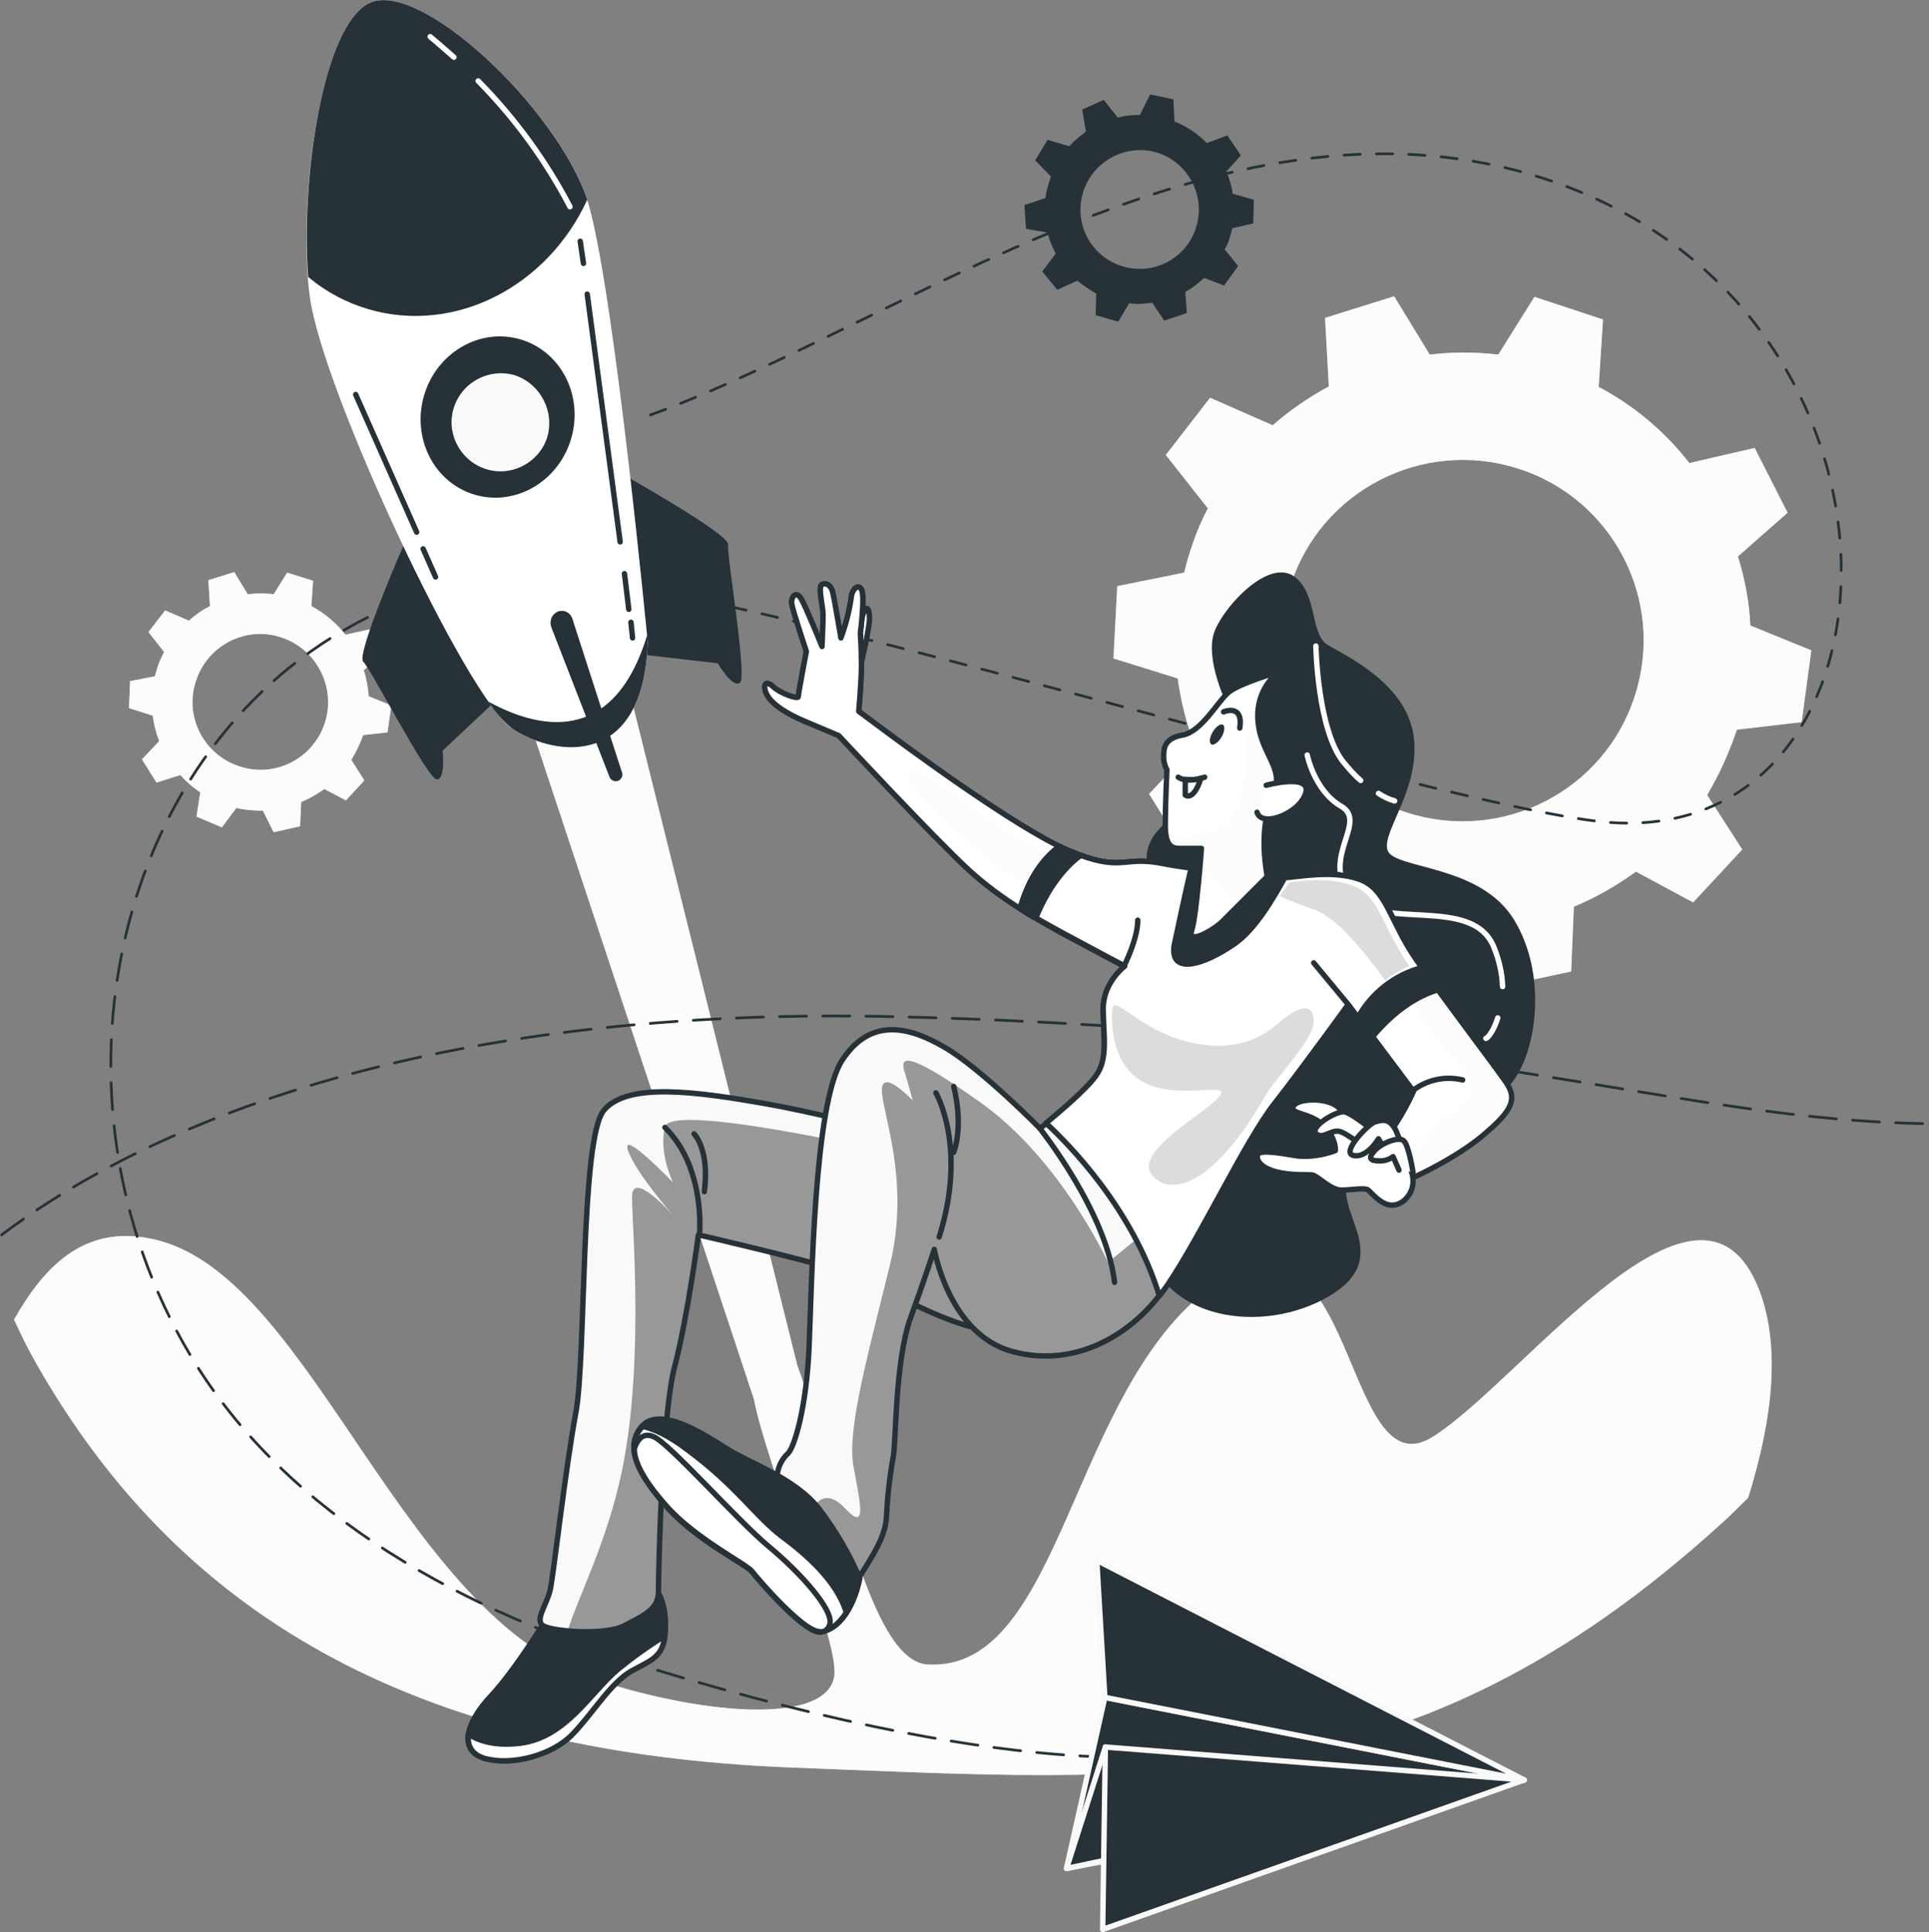 <?xml version="1.0" encoding="utf-8"?>
<!-- Generator: Adobe Illustrator 22.1.0, SVG Export Plug-In . SVG Version: 6.00 Build 0)  -->
<svg version="1.1" id="Layer_1" xmlns="http://www.w3.org/2000/svg" xmlns:xlink="http://www.w3.org/1999/xlink" x="0px" y="0px"
	 viewBox="0 0 357.4 358" style="enable-background:new 0 0 357.4 358;" xml:space="preserve">
<rect x="0" y="0" width="357.4" height="358" fill="#808080" stroke="none"/>
<style type="text/css">
	.st0{fill:#F9F9F9;}
	.st1{opacity:0.5;fill:#FFFFFF;enable-background:new    ;}
	.st2{fill:#263238;}
	.st3{fill:#FFFFFF;}
	.st4{fill:none;stroke:#FFFFFF;stroke-linecap:round;stroke-linejoin:round;}
	.st5{fill:none;stroke:#263238;stroke-linecap:round;stroke-linejoin:round;}
	.st6{fill:none;stroke:#263238;stroke-width:0.5;stroke-linecap:round;stroke-linejoin:round;stroke-dasharray:3,3;}
	.st7{fill:none;stroke:#263238;stroke-width:0.5;stroke-linecap:round;stroke-linejoin:round;stroke-dasharray:5,3;}
	.st8{fill:#263238;stroke:#F9F9F9;stroke-linecap:round;stroke-linejoin:round;}
	.st9{fill:#263238;stroke:#263238;stroke-linecap:round;stroke-linejoin:round;}
	.st10{fill:#FFFFFF;stroke:#263238;stroke-linecap:round;stroke-linejoin:round;}
	.st11{clip-path:url(#SVGID_2_);}
	.st12{opacity:0.39;enable-background:new    ;}
	.st13{clip-path:url(#SVGID_4_);}
	.st14{clip-path:url(#SVGID_6_);}
	.st15{opacity:0.14;enable-background:new    ;}
	.st16{clip-path:url(#SVGID_8_);}
</style>
<g>
	<g id="freepik--Gears--inject-562">
		<path class="st0" d="M321.8,135.2l12-1.4l1.8-13.3l-11.3-4.6c-0.2-4.3-1-8.6-2.3-12.8l9.2-8.1L325.1,83L313,85.8
			c-4.5-5.8-10.3-10.7-16.8-14.1l0.8-12.5L284.3,55l-6.7,10.7c-4.2-0.5-8.5-0.5-12.7,0l-6.6-10.8l-12.8,4l0.7,12.7
			c-3.7,2-7.2,4.4-10.4,7.2l-11.6-5.1l-8.2,10.6l7.8,9.9c-1.4,2.6-2.5,5.4-3.4,8.3c-0.4,1.2-0.7,2.4-1,3.6l-12.4,2.5l-0.7,13.4
			l11.9,3.7c0.6,4.3,1.6,8.4,3.2,12.4l-8.5,9l7.1,11.4l11.7-3.8c2.9,3.2,6.2,6.1,9.9,8.5l-1.8,12l12.4,5.2l7.3-9.6
			c4.3,1,8.7,1.4,13.1,1.3l5.4,10.7l13.1-2.8l0.5-12c4.1-1.7,7.9-3.9,11.5-6.5l10.6,5.7l9.1-9.8l-6.5-10.1
			C318.6,143.4,320.4,139.4,321.8,135.2z M302.9,128.9c-5.6,17.6-24.5,27.3-42.1,21.7c-17.6-5.6-27.3-24.5-21.7-42.1
			c5.6-17.6,24.5-27.3,42.1-21.7C298.9,92.4,308.6,111.3,302.9,128.9C302.9,128.9,302.9,128.9,302.9,128.9L302.9,128.9z"/>
		<path class="st0" d="M67.3,136.2l4.5-0.5l0.7-5l-4.2-1.7c-0.1-1.6-0.4-3.3-0.9-4.8l3.4-3.1l-2.3-4.5l-4.5,1
			c-1.7-2.2-3.9-4-6.3-5.3l0.3-4.7l-4.8-1.5l-2.5,4c-1.6-0.2-3.2-0.2-4.8,0l-2.5-4.1l-4.8,1.5l0.3,4.8c-1.4,0.7-2.7,1.6-3.9,2.7
			l-4.4-1.9l-3.1,4l2.9,3.7c-0.5,1-1,2-1.3,3.1c-0.1,0.4-0.3,0.9-0.4,1.4l-4.6,0.9l-0.2,5l4.4,1.4c0.2,1.6,0.6,3.2,1.2,4.7l-3.2,3.4
			l2.7,4.3l4.4-1.4c1.1,1.2,2.3,2.3,3.7,3.2l-0.7,4.5l4.7,2l2.7-3.6c1.6,0.4,3.3,0.5,4.9,0.5l2,4l4.9-1.1l0.2-4.5
			c1.5-0.6,3-1.5,4.3-2.4l4,2.1l3.4-3.7l-2.4-3.8C66,139.3,66.7,137.8,67.3,136.2z M60.2,133.9c-2.1,6.6-9.2,10.3-15.8,8.1
			c-6.6-2.1-10.3-9.2-8.1-15.8c2.1-6.6,9.2-10.3,15.8-8.1c0,0,0,0,0,0C58.6,120.2,62.3,127.3,60.2,133.9L60.2,133.9z"/>
		<path class="st1" d="M321.8,135.2l12-1.4l1.8-13.3l-11.3-4.6c-0.2-4.3-1-8.6-2.3-12.8l9.2-8.1L325.1,83L313,85.8
			c-4.5-5.8-10.3-10.7-16.8-14.1l0.8-12.5L284.3,55l-6.7,10.7c-4.2-0.5-8.5-0.5-12.7,0l-6.6-10.8l-12.8,4l0.7,12.7
			c-3.7,2-7.2,4.4-10.4,7.2l-11.6-5.1l-8.2,10.6l7.8,9.9c-1.4,2.6-2.5,5.4-3.4,8.3c-0.4,1.2-0.7,2.4-1,3.6l-12.4,2.5l-0.7,13.4
			l11.9,3.7c0.6,4.3,1.6,8.4,3.2,12.4l-8.5,9l7.1,11.4l11.7-3.8c2.9,3.2,6.2,6.1,9.9,8.5l-1.8,12l12.4,5.2l7.3-9.6
			c4.3,1,8.7,1.4,13.1,1.3l5.4,10.7l13.1-2.8l0.5-12c4.1-1.7,7.9-3.9,11.5-6.5l10.6,5.7l9.1-9.8l-6.5-10.1
			C318.6,143.4,320.4,139.4,321.8,135.2z M302.9,128.9c-5.6,17.6-24.5,27.3-42.1,21.7c-17.6-5.6-27.3-24.5-21.7-42.1
			c5.6-17.6,24.5-27.3,42.1-21.7C298.9,92.4,308.6,111.3,302.9,128.9C302.9,128.9,302.9,128.9,302.9,128.9L302.9,128.9z"/>
		<path class="st1" d="M67.3,136.2l4.5-0.5l0.7-5l-4.2-1.7c-0.1-1.6-0.4-3.3-0.9-4.8l3.4-3.1l-2.3-4.5l-4.5,1
			c-1.7-2.2-3.9-4-6.3-5.3l0.3-4.7l-4.8-1.5l-2.5,4c-1.6-0.2-3.2-0.2-4.8,0l-2.5-4.1l-4.8,1.5l0.3,4.8c-1.4,0.7-2.7,1.6-3.9,2.7
			l-4.4-1.9l-3.1,4l2.9,3.7c-0.5,1-1,2-1.3,3.1c-0.1,0.4-0.3,0.9-0.4,1.4l-4.6,0.9l-0.2,5l4.4,1.4c0.2,1.6,0.6,3.2,1.2,4.7l-3.2,3.4
			l2.7,4.3l4.4-1.4c1.1,1.2,2.3,2.3,3.7,3.2l-0.7,4.5l4.7,2l2.7-3.6c1.6,0.4,3.3,0.5,4.9,0.5l2,4l4.9-1.1l0.2-4.5
			c1.5-0.6,3-1.5,4.3-2.4l4,2.1l3.4-3.7l-2.4-3.8C66,139.3,66.7,137.8,67.3,136.2z M60.2,133.9c-2.1,6.6-9.2,10.3-15.8,8.1
			c-6.6-2.1-10.3-9.2-8.1-15.8c2.1-6.6,9.2-10.3,15.8-8.1c0,0,0,0,0,0C58.6,120.2,62.3,127.3,60.2,133.9L60.2,133.9z"/>
		<path class="st2" d="M228.3,42.3l3.9-0.9l0.1-4.4l-3.9-1.1c-0.2-1.4-0.6-2.8-1.2-4.1l2.7-3l-2.5-3.7l-3.8,1.4
			c-1.7-1.7-3.7-3.1-6-4l-0.2-4.1l-4.3-0.9l-1.9,3.8c-1.4,0-2.8,0.1-4.1,0.5l-2.6-3.3l-4,1.8l0.7,4.1c-1.1,0.8-2.2,1.7-3.1,2.7
			l-4-1.2l-2.3,3.8l2.9,3c-0.3,0.9-0.6,1.9-0.8,2.8c-0.1,0.4-0.1,0.8-0.2,1.2l-3.9,1.3l0.3,4.4l4,0.7c0.3,1.4,0.9,2.7,1.5,3.9
			l-2.5,3.3l2.8,3.4l3.7-1.7c1.1,0.9,2.3,1.7,3.5,2.4l-0.1,4l4.2,1.2l2-3.4c1.4,0.2,2.9,0.1,4.3-0.1l2.2,3.3l4.2-1.4l-0.3-3.9
			c1.3-0.7,2.4-1.6,3.5-2.6l3.7,1.4l2.6-3.6l-2.5-3.1C227.6,45.1,228,43.7,228.3,42.3z M221.9,41c-1.2,6-7,9.8-12.9,8.6
			c-6-1.2-9.8-7-8.6-12.9c1.2-5.9,6.9-9.8,12.9-8.7C219.2,29.2,223.1,35,221.9,41C222,40.9,222,41,221.9,41L221.9,41z"/>
	</g>
	<g id="freepik--Rocket--inject-562">
		<path class="st2" d="M75,100.5c0,0-9.1,20.8-7.7,22.1s11.9,21.7,13.6,21.8s1.1-5.3,1.1-5.3l10.2-9.6L75,100.5z"/>
		<path class="st2" d="M115.4,87.9c0,0,19.8,11.1,19.5,13s3.6,24.5,2.2,25.6s-4.1-3.6-4.1-3.6l-13.9-1.6L115.4,87.9z"/>
		<path class="st0" d="M326.3,240c-10.6-30.3-43.9,15.5-60.8,26.2c-16.9,10.7-14-47-40.6-28.1s-28,71.9-53.1,70.3
			c-10.8-0.7-16.7-35.1-24.1-55.5l-35.6-143l-19.1,8.4l46.7,141c2.3,12.1,15.6,44.3,14.9,51c-0.9,9-22.6,7.9-44,1
			c-36-11.6-52.4-73.6-81-81.4c-13.6-3.7-21.4,4.7-27,14.6c1.3,2.8,2.6,5.5,4.1,8.1c27.6,48.6,72.8,72.3,140.1,74.9
			s114.5,7.1,171.9-45c1.8-1.6,3.5-3.3,5.2-5C327.5,265.9,330.3,251.7,326.3,240z"/>
		<path class="st1" d="M326.3,240c-10.6-30.3-43.9,15.5-60.8,26.2c-16.9,10.7-14-47-40.6-28.1s-28,71.9-53.1,70.3
			c-10.8-0.7-16.7-35.1-24.1-55.5l-35.6-143l-19.1,8.4l46.7,141c2.3,12.1,15.6,44.3,14.9,51c-0.9,9-22.6,7.9-44,1
			c-36-11.6-52.4-73.6-81-81.4c-13.6-3.7-21.4,4.7-27,14.6c1.3,2.8,2.6,5.5,4.1,8.1c27.6,48.6,72.8,72.3,140.1,74.9
			s114.5,7.1,171.9-45c1.8-1.6,3.5-3.3,5.2-5C327.5,265.9,330.3,251.7,326.3,240z"/>
		<path class="st3" d="M120,118.9c0,0-6-63-10.8-80.5S78-3.7,68.6,0.5S55.1,37.8,57.4,55s29.1,74.5,37.5,80S119.3,142.1,120,118.9z"
			/>
		<path class="st2" d="M120,118.9c0,0,0-0.4-0.1-1.2c-6.3,20.7-20.3,17.3-29.4,12.3c1.2,1.9,2.7,3.6,4.4,5
			C103.3,140.5,119.3,142.1,120,118.9z"/>
		<path class="st2" d="M68.6,0.5c-8.8,3.9-12.9,33-11.5,50.8c3.3,2.8,7.1,4.8,11.2,6c16.1,4.7,33.2-4.3,40.5-20.3
			C102.9,19.6,77.8-3.6,68.6,0.5z"/>
		<path class="st4" d="M88.6,15c6.8,6.9,12.5,14.7,17,23.3"/>
		<path class="st4" d="M79.7,6.8c0,0,1.7,1.4,4.4,3.8"/>
		<line class="st5" x1="116.9" y1="115.3" x2="117.2" y2="118.2"/>
		<line class="st5" x1="115.7" y1="106.3" x2="116.5" y2="112.9"/>
		<line class="st5" x1="108.8" y1="54.5" x2="114.9" y2="100.4"/>
		<line class="st5" x1="107.5" y1="44.7" x2="108.1" y2="48.8"/>
		<line class="st5" x1="65.9" y1="73.1" x2="77.2" y2="98.6"/>
		<line class="st5" x1="78.4" y1="101.7" x2="80.7" y2="106.9"/>
		<ellipse transform="matrix(0.28 -0.96 0.96 0.28 -7.829 144.141)" class="st2" cx="92.2" cy="77.3" rx="15" ry="14.2"/>
		<path class="st0" d="M101.3,81.3c-1.7,4.7-6.9,7.2-11.6,5.5s-7.2-6.9-5.5-11.6c1.6-4.5,6.5-7,11.1-5.7
			C100.2,71.1,102.9,76.4,101.3,81.3z"/>
		<path class="st2" d="M102.1,116.1l10.8,27.8c0.2,0.6,0.9,1,1.5,0.8c0,0,0.1,0,0.1,0l0,0c0.7-0.3,1-1.1,0.7-1.7l-9.2-28.5
			c-0.4-1-1.5-1.6-2.6-1.2c-0.1,0-0.2,0.1-0.2,0.1l0,0C102.2,113.9,101.8,115,102.1,116.1z"/>
	</g>
	<g id="freepik--paper-plane--inject-562">
		<path class="st6" d="M135.3,112.4c47.4,10.4,139.6,38.4,163.1,40c57.5,4,61-97.2-14.2-119.9C225.6,14.9,167.1,60,120.2,77"/>
		<path class="st7" d="M0.3,228.8c21.9-16.5,71.8-42.8,166.4-40.4c105.4,2.6,143.8,19.2,190.5,19.8"/>
		<path class="st7" d="M221,324.6c0,0-27.4,6.9-101.1-15.7c-32.8-10-66.6-27.5-84.7-57.9c-28.5-47.8-14.4-113,32.9-136.6"/>
		<polygon class="st8" points="204.7,314.5 197.6,346.2 282.4,329.8 		"/>
		<polygon class="st8" points="204.8,323.7 197.6,346.2 228.2,339.7 		"/>
		<polygon class="st8" points="203.2,289.1 204.7,314.5 282.4,329.8 		"/>
		<polygon class="st8" points="282.4,329.8 204.3,357.5 204.8,323.7 		"/>
	</g>
	<g id="freepik--Character--inject-562">
		<path class="st9" d="M227.9,130.6c0,0-4.4-8.8-2.3-13.7s9.9-12.8,14-9.6s2.6,10.5,6.1,12.6s14.9,7.3,15.8,17.2s-6.7,17.5-4.7,21
			s17.2,2.6,23.3,12.6s4.1,23.9-0.3,29.5s-30.9,14-30.9,20.4s8.2,13.4-4.1,19.8s-30.6,3.2-32.4-12s16.6-29.5,15.5-39.7
			s-11.7-17.8-14.6-27.4s12.8-12.5,15.2-16S227.9,130.6,227.9,130.6z"/>
		<path class="st4" d="M277.5,188.6c-0.7,2.3-1.8,3.7-2.2,3.8"/>
		<path class="st4" d="M242.2,139.9c0,0,1.3,6.6,6.3,9.5s-3.8,9.5,1.6,16.4s22.5,0,26.6,9.5c1,2.4,1.6,4.9,1.7,7.5"/>
		<path class="st4" d="M255.4,147c0.9,0.6,1.9,1.1,3,1.4"/>
		<path class="st4" d="M243.8,119.7c0,0,0.3,15.5,5.1,21.5c1,1.2,2,2.4,3.2,3.4"/>
		<path class="st10" d="M159.5,123.2c0,0,1.6-6.7,1.6-8.6s-0.5-2.4-1-1.3c-0.5,1.3-0.9,2.6-1.2,4L159.5,123.2z"/>
		<path class="st9" d="M101,300.3c0,0-5.5,9.1-10.1,14s-6,10.1-1.1,11.5s12.4-0.5,16.2-4.4s7.1-9.6,11-11.8s6.3-2.5,6.3-8.5
			s-2.7-7.4-2.7-7.4S109.5,300,101,300.3z"/>
		<path class="st10" d="M114.5,309.3c-5.2,4.4-9.6,12.6-18.1,13.7c-5,0.6-8-0.6-9.6-1.7c-0.3,2.1,0.6,3.8,3,4.5
			c4.9,1.4,12.4-0.5,16.2-4.4s7.1-9.6,11-11.8c3.4-1.9,5.7-2.4,6.2-6.5C120.1,305,117.2,307.1,114.5,309.3z"/>
		<path class="st0" d="M184.4,214.7c0,0-28.5-7.7-42-10.1s-26.1-4.1-30.5,1.1s-3.3,45.8-5.2,56c-1.9,10.2-4.1,29.6-4.7,32.6
			s-3,5.8-1.4,6.9s11.5,1.9,15.1,0s6.3-3,6.3-6.3s0.6-32.6,3-41.7c2.4-9.1,4.4-24.4,4.4-24.4s17.8,4.1,26.1,6.6s20,11.3,31.3,11.5
			s9.9-16.7,7.7-21.7S188.6,215.5,184.4,214.7z"/>
		<g>
			<defs>
				<path id="SVGID_1_" d="M184.4,214.7c0,0-28.5-7.7-42-10.1s-26.1-4.1-30.5,1.1s-3.3,45.8-5.2,56c-1.9,10.2-4.1,29.6-4.7,32.6
					s-3,5.8-1.4,6.9s11.5,1.9,15.1,0s6.3-3,6.3-6.3s0.6-32.6,3-41.7c2.4-9.1,4.4-24.4,4.4-24.4s17.8,4.1,26.1,6.6s20,11.3,31.3,11.5
					s9.9-16.7,7.7-21.7S188.6,215.5,184.4,214.7z"/>
			</defs>
			<clipPath id="SVGID_2_">
				<use xlink:href="#SVGID_1_"  style="overflow:visible;"/>
			</clipPath>
			<g class="st11">
				<path class="st12" d="M195.5,228.2c-1.3-2.6-2.9-5-4.7-7.2c-2.1-2.1-5.1-4.9-6.7-6.4l-3.6-1l-11.3,0.9c0,0-44.8-10.6-46-5.7
					s1.5,10.3,1.5,10.3s-9.5-9.9-8.4-6.1s8.4,12.2,8.4,12.2s-7.6-8.7-7.6-3.4s2.3,30.8-1.9,50.9c-2.8,13.2-8.1,23.2-10,29.4
					c3.6,0.3,8.3,0.2,10.6-1c3.6-1.9,6.3-3,6.3-6.3s0.6-32.6,3-41.7c2.4-9.1,4.4-24.4,4.4-24.4s17.8,4.1,26.1,6.6s20,11.3,31.3,11.5
					C196.4,247,196.9,235,195.5,228.2z"/>
				<path class="st5" d="M129.6,228.7c0,0,1.2-12.3-6.4-19.8"/>
				<path class="st5" d="M128.6,210.1c0,0,2.9,2.8,1.9,10.7"/>
			</g>
		</g>
		<path class="st5" d="M184.4,214.7c0,0-28.5-7.7-42-10.1s-26.1-4.1-30.5,1.1s-3.3,45.8-5.2,56c-1.9,10.2-4.1,29.6-4.7,32.6
			s-3,5.8-1.4,6.9s11.5,1.9,15.1,0s6.3-3,6.3-6.3s0.6-32.6,3-41.7c2.4-9.1,4.4-24.4,4.4-24.4s17.8,4.1,26.1,6.6s20,11.3,31.3,11.5
			s9.9-16.7,7.7-21.7S188.6,215.5,184.4,214.7z"/>
		<path class="st0" d="M225.6,160.9c0,0-2.6,0.6-10.2-0.9s-7.3,1.8-17.2-2.3s-32.1-20.7-35.6-23.3l-3.5-2.6c0,0,0.5-5.5,0.5-8.6
			s-0.2-5.9-0.2-5.9s0.9-6.9,0.2-8.1s-1.9,0.3-1.9,1.7c-0.4,2.5-1,4.9-1.9,7.3c0,0-1.2-7.1-1.5-8.4s-1.2-1.9-2-1.5s0.2,4.1,0.2,5.6
			s-0.2,5.9-0.2,5.9s-3-7.4-3.9-8.9s-1.9-0.3-1.7,1s2.7,8.8,2.7,8.8s-1.5,7.9-1.5,8.4s-3.2-0.5-4.7-1.9s-2,0-1,1.7s3.7,3.4,6.8,4.7
			s6.4,2.7,6.4,2.7s17.6,18.9,24,24.8s13.5,9.6,17.2,11.7c3.7,2,11.8,6.3,11.8,6.3s-4,3-4,7.9s1,9.3-1.4,12.5s-10.3,9.6-10.3,9.6
			s-10.8-11-17.6-15s-13.9-5.6-19.1,2.4s-5.6,42.1-6.1,53.2c-0.5,11.2-2.7,18.4-3.9,19.6c-1.1,1-1.8,2.4-2,3.9c0,1-0.2,3.4-0.2,3.4
			s1.5,8.6,6.1,12s7.1,7.8,8.6,4.9s5.4-7.8,5.7-12c0.2-3.9,0.6-7.7,1.3-11.6c0.5-2,0.3-17.7,3.2-25.7s4.4-12.7,4.4-12.7
			s2.7,15.7,14.4,18.9c11.6,3.2,22.5-3,28.7-12.3s14.4-26.7,19.8-33.6s13.7-18.4,13.7-18.4l12,16c-0.9,2-2,4-3.2,5.9
			c-2,3.2-8.8,9.5-8.8,9.5s3,2.4,5.4,2.7s13.7-5.1,19.3-9.8s6.6-6.8,4.4-10s-11-14.9-16.2-22.3s-5.6-13.4-10.8-15.2
			s-11.6-0.3-13.7-0.3c-2-0.1-4.1-0.4-6.1-0.9L225.6,160.9z"/>
		<g>
			<defs>
				<path id="SVGID_3_" d="M225.6,160.9c0,0-2.6,0.6-10.2-0.9s-7.3,1.8-17.2-2.3s-32.1-20.7-35.6-23.3l-3.5-2.6c0,0,0.5-5.5,0.5-8.6
					s-0.2-5.9-0.2-5.9s0.9-6.9,0.2-8.1s-1.9,0.3-1.9,1.7c-0.4,2.5-1,4.9-1.9,7.3c0,0-1.2-7.1-1.5-8.4s-1.2-1.9-2-1.5
					s0.2,4.1,0.2,5.6s-0.2,5.9-0.2,5.9s-3-7.4-3.9-8.9s-1.9-0.3-1.7,1s2.7,8.8,2.7,8.8s-1.5,7.9-1.5,8.4s-3.2-0.5-4.7-1.9
					s-2,0-1,1.7s3.7,3.4,6.8,4.7s6.4,2.7,6.4,2.7s17.6,18.9,24,24.8s13.5,9.6,17.2,11.7c3.7,2,11.8,6.3,11.8,6.3s-4,3-4,7.9
					s1,9.3-1.4,12.5s-10.3,9.6-10.3,9.6s-10.8-11-17.6-15s-13.9-5.6-19.1,2.4s-5.6,42.1-6.1,53.2c-0.5,11.2-2.7,18.4-3.9,19.6
					c-1.1,1-1.8,2.4-2,3.9c0,1-0.2,3.4-0.2,3.4s1.5,8.6,6.1,12s7.1,7.8,8.6,4.9s5.4-7.8,5.7-12c0.2-3.9,0.6-7.7,1.3-11.6
					c0.5-2,0.3-17.7,3.2-25.7s4.4-12.7,4.4-12.7s2.7,15.7,14.4,18.9c11.6,3.2,22.5-3,28.7-12.3s14.4-26.7,19.8-33.6
					s13.7-18.4,13.7-18.4l12,16c-0.9,2-2,4-3.2,5.9c-2,3.2-8.8,9.5-8.8,9.5s3,2.4,5.4,2.7s13.7-5.1,19.3-9.8s6.6-6.8,4.4-10
					s-11-14.9-16.2-22.3s-5.6-13.4-10.8-15.2s-11.6-0.3-13.7-0.3c-2-0.1-4.1-0.4-6.1-0.9L225.6,160.9z"/>
			</defs>
			<clipPath id="SVGID_4_">
				<use xlink:href="#SVGID_3_"  style="overflow:visible;"/>
			</clipPath>
			<g class="st13">
				<path class="st12" d="M205.3,233.9c0,0-8.7-19-23.6-29.6s-14.8-8-14.1-5.7s1.5,5.3,1.5,5.3s-5.7-6.1-5.7-1.9s5.3,16.7,1.5,32.3
					s-8,30.4-6.8,37.2s2.7,12.5-1.5,8s-6.5,0-6.1,1.9c0.2,0.8,4,5.3,8.7,10.5c1.8-2.9,4.6-7,4.9-10.6c0.2-3.9,0.7-7.7,1.4-11.5
					c0.5-2,0.3-17.7,3.2-25.7s4.4-12.7,4.4-12.7s2.7,15.7,14.4,18.9c11.6,3.2,22.5-3,28.7-12.3c2.7-4,5.7-9.5,8.7-15l-14,6.3
					L205.3,233.9z"/>
				<path class="st5" d="M173.4,202.5c0,0,5.9,10,0.6,26.7"/>
				<path class="st5" d="M176.7,201.3c0,0,1.9,6.9,0,12.2"/>
			</g>
		</g>
		<path class="st5" d="M225.6,160.9c0,0-2.6,0.6-10.2-0.9s-7.3,1.8-17.2-2.3s-32.1-20.7-35.6-23.3l-3.5-2.6c0,0,0.5-5.5,0.5-8.6
			s-0.2-5.9-0.2-5.9s0.9-6.9,0.2-8.1s-1.9,0.3-1.9,1.7c-0.4,2.5-1,4.9-1.9,7.3c0,0-1.2-7.1-1.5-8.4s-1.2-1.9-2-1.5s0.2,4.1,0.2,5.6
			s-0.2,5.9-0.2,5.9s-3-7.4-3.9-8.9s-1.9-0.3-1.7,1s2.7,8.8,2.7,8.8s-1.5,7.9-1.5,8.4s-3.2-0.5-4.7-1.9s-2,0-1,1.7s3.7,3.4,6.8,4.7
			s6.4,2.7,6.4,2.7s17.6,18.9,24,24.8s13.5,9.6,17.2,11.7c3.7,2,11.8,6.3,11.8,6.3s-4,3-4,7.9s1,9.3-1.4,12.5s-10.3,9.6-10.3,9.6
			s-10.8-11-17.6-15s-13.9-5.6-19.1,2.4s-5.6,42.1-6.1,53.2c-0.5,11.2-2.7,18.4-3.9,19.6c-1.1,1-1.8,2.4-2,3.9c0,1-0.2,3.4-0.2,3.4
			s1.5,8.6,6.1,12s7.1,7.8,8.6,4.9s5.4-7.8,5.7-12c0.2-3.9,0.6-7.7,1.3-11.6c0.5-2,0.3-17.7,3.2-25.7s4.4-12.7,4.4-12.7
			s2.7,15.7,14.4,18.9c11.6,3.2,22.5-3,28.7-12.3s14.4-26.7,19.8-33.6s13.7-18.4,13.7-18.4l12,16c-0.9,2-2,4-3.2,5.9
			c-2,3.2-8.8,9.5-8.8,9.5s3,2.4,5.4,2.7s13.7-5.1,19.3-9.8s6.6-6.8,4.4-10s-11-14.9-16.2-22.3s-5.6-13.4-10.8-15.2
			s-11.6-0.3-13.7-0.3c-2-0.1-4.1-0.4-6.1-0.9L225.6,160.9z"/>
		<path class="st3" d="M262.6,178.1c-5.2-7.4-5.6-13.4-10.8-15.2s-11.6-0.3-13.7-0.3c-2-0.1-4.1-0.4-6.1-0.9l-6.4-0.8
			c0,0-2.6,0.6-10.2-0.9s-7.3,1.8-17.2-2.3s-32.1-20.7-35.6-23.3l-3.5-2.6c0,0,0.5-5.5,0.5-8.6s-0.2-5.9-0.2-5.9s0.9-6.9,0.2-8.1
			s-1.9,0.3-1.9,1.7c-0.4,2.5-1,4.9-1.9,7.3c0,0-1.2-7.1-1.5-8.4s-1.2-1.9-2-1.5s0.2,4.1,0.2,5.6s-0.2,5.9-0.2,5.9s-3-7.4-3.9-8.9
			s-1.9-0.3-1.7,1s2.7,8.8,2.7,8.8s-1.5,7.9-1.5,8.4s-3.2-0.5-4.7-1.9s-2,0-1,1.7s3.7,3.4,6.8,4.7s6.4,2.7,6.4,2.7
			s17.6,18.9,24,24.8s13.5,9.6,17.2,11.7c3.7,2,11.8,6.3,11.8,6.3s-4,3-4,7.9v0.6l35.9,11.6c4.7-6.3,9.6-13,9.6-13l12,16
			c-0.9,2-2,4-3.2,5.9c-2,3.2-8.8,9.5-8.8,9.5s3,2.4,5.4,2.7s13.7-5.1,19.3-9.8s6.6-6.8,4.4-10S267.8,185.5,262.6,178.1z"/>
		<g>
			<defs>
				<path id="SVGID_5_" d="M262.6,178.1c-5.2-7.4-5.6-13.4-10.8-15.2s-11.6-0.3-13.7-0.3c-2-0.1-4.1-0.4-6.1-0.9l-6.4-0.8
					c0,0-2.6,0.6-10.2-0.9s-7.3,1.8-17.2-2.3s-32.1-20.7-35.6-23.3l-3.5-2.6c0,0,0.5-5.5,0.5-8.6s-0.2-5.9-0.2-5.9s0.9-6.9,0.2-8.1
					s-1.9,0.3-1.9,1.7c-0.4,2.5-1,4.9-1.9,7.3c0,0-1.2-7.1-1.5-8.4s-1.2-1.9-2-1.5s0.2,4.1,0.2,5.6s-0.2,5.9-0.2,5.9s-3-7.4-3.9-8.9
					s-1.9-0.3-1.7,1s2.7,8.8,2.7,8.8s-1.5,7.9-1.5,8.4s-3.2-0.5-4.7-1.9s-2,0-1,1.7s3.7,3.4,6.8,4.7s6.4,2.7,6.4,2.7
					s17.6,18.9,24,24.8s13.5,9.6,17.2,11.7c3.7,2,11.8,6.3,11.8,6.3s-4,3-4,7.9v0.6l35.9,11.6c4.7-6.3,9.6-13,9.6-13l12,16
					c-0.9,2-2,4-3.2,5.9c-2,3.2-8.8,9.5-8.8,9.5s3,2.4,5.4,2.7s13.7-5.1,19.3-9.8s6.6-6.8,4.4-10S267.8,185.5,262.6,178.1z"/>
			</defs>
			<clipPath id="SVGID_6_">
				<use xlink:href="#SVGID_5_"  style="overflow:visible;"/>
			</clipPath>
			<g class="st14">
				<path class="st0" d="M262.6,178.1c-5.2-7.4-5.6-13.4-10.8-15.2s-11.6-0.3-13.7-0.3c-1.6-0.1-3.2-0.3-4.8-0.6c0,0,0,0.1,0,0.1
					s3.3,2.5,11.4,5.3s19.1,22.7,23.3,27.2s5.5,6.9,4.4,8.3s-3.3,2.8-7.5,7.2c-2.7,2.9-6.3,6.3-7.8,9.8c6.2-2.2,12-5.4,17.2-9.5
					c5.6-4.7,6.6-6.8,4.4-10S267.8,185.5,262.6,178.1z"/>
				<path class="st0" d="M194.8,157.9c-4.4-1.4-8.6-3.5-12.2-6.4c-6.6-5-16.4-11.9-14.1-6.9s17.5,17.5,23.6,20.5s10,1.4,17.8,0.8
					s6.1-4.4,1.1-4.4S198.7,159.6,194.8,157.9z"/>
				<path class="st1" d="M194.8,157.9c-4.4-1.4-8.6-3.5-12.2-6.4c-6.6-5-16.4-11.9-14.1-6.9s17.5,17.5,23.6,20.5s10,1.4,17.8,0.8
					s6.1-4.4,1.1-4.4S198.7,159.6,194.8,157.9z"/>
				<path class="st1" d="M262.6,178.1c-5.2-7.4-5.6-13.4-10.8-15.2s-11.6-0.3-13.7-0.3c-1.6-0.1-3.2-0.3-4.8-0.6c0,0,0,0.1,0,0.1
					s3.3,2.5,11.4,5.3s19.1,22.7,23.3,27.2s5.5,6.9,4.4,8.3s-3.3,2.8-7.5,7.2c-2.7,2.9-6.3,6.3-7.8,9.8c6.2-2.2,12-5.4,17.2-9.5
					c5.6-4.7,6.6-6.8,4.4-10S267.8,185.5,262.6,178.1z"/>
			</g>
		</g>
		<path class="st5" d="M262.6,178.1c-5.2-7.4-5.6-13.4-10.8-15.2s-11.6-0.3-13.7-0.3c-2-0.1-4.1-0.4-6.1-0.9l-6.4-0.8
			c0,0-2.6,0.6-10.2-0.9s-7.3,1.8-17.2-2.3s-32.1-20.7-35.6-23.3l-3.5-2.6c0,0,0.5-5.5,0.5-8.6s-0.2-5.9-0.2-5.9s0.9-6.9,0.2-8.1
			s-1.9,0.3-1.9,1.7c-0.4,2.5-1,4.9-1.9,7.3c0,0-1.2-7.1-1.5-8.4s-1.2-1.9-2-1.5s0.2,4.1,0.2,5.6s-0.2,5.9-0.2,5.9s-3-7.4-3.9-8.9
			s-1.9-0.3-1.7,1s2.7,8.8,2.7,8.8s-1.5,7.9-1.5,8.4s-3.2-0.5-4.7-1.9s-2,0-1,1.7s3.7,3.4,6.8,4.7s6.4,2.7,6.4,2.7
			s17.6,18.9,24,24.8s13.5,9.6,17.2,11.7c3.7,2,11.8,6.3,11.8,6.3s-4,3-4,7.9v0.6l35.9,11.6c4.7-6.3,9.6-13,9.6-13l12,16
			c-0.9,2-2,4-3.2,5.9c-2,3.2-8.8,9.5-8.8,9.5s3,2.4,5.4,2.7s13.7-5.1,19.3-9.8s6.6-6.8,4.4-10S267.8,185.5,262.6,178.1z"/>
		<path class="st10" d="M262.6,178.1c-5.2-7.4-5.6-13.4-10.8-15.2s-11.6-0.3-13.7-0.3c-2-0.1-4.1-0.4-6.1-0.9l-6.4-0.8
			c0,0-2.6,0.6-10.2-0.9s-7.3,1.8-17.2-2.3c-0.6-0.3-1.3-0.5-1.9-0.9c-2.7,2-5.6,5.5-7.3,11.5c3,1.9,5.8,3.4,7.6,4.4
			c3.7,2,11.8,6.3,11.8,6.3s-4,3-4,7.9s1,9.3-1.4,12.5c-1.8,2.5-6.9,6.8-9.2,8.7c4,3.7,16,15.7,21,32c0.5-0.6,1-1.3,1.5-2
			c6.3-9.3,14.4-26.7,19.8-33.6s13.7-18.4,13.7-18.4l4.5,6c3.2-3.8,7.2-7.2,12.1-8.7C265,181.5,263.7,179.7,262.6,178.1z"/>
		<path class="st15" d="M238.9,188c-0.7,0.5-1.4,1-2.1,1.6c-3.4,3.1-7.9,4.5-12.5,4.1c-11.8-0.8-17.9-9.9-18.2-6.8s0,11.4,6.8,14.1
			s15.6-0.8,12.9,2.3s-15.5,10-12.5,14.2s11.2,3.1,21.4-14.9c1.5-2.6,8.6-9.9,8.7-13.2C243.4,185.7,240.9,186.7,238.9,188z"/>
		<path class="st15" d="M237.1,166c1.6,0.8,3.7,1.6,6.3,2.5c4.1,1.4,8.9,7.2,13.2,13.1c1.4-1,2.9-1.9,4.5-2.6
			c-5.1-7.4-5.5-13.2-10.7-15c-4-1.4-8.6-0.9-11.5-0.5L237.1,166z"/>
		<path class="st9" d="M263.4,179.3c-5,1.3-9.3,4.7-11.8,9.2l2.6,3.5c3.2-3.8,7.2-7.2,12.1-8.7L263.4,179.3z"/>
		<path class="st9" d="M232,161.7l-6.4-0.8c-1.6,0.2-3.3,0.2-4.9-0.1c-0.9,3.8-2.3,10.3-3.1,14.1c-1.1,5.7,5,4.2,11.1,0
			c3.9-2.7,7.2-8.4,9.4-12.4C236,162.4,234,162.1,232,161.7z"/>
		<path class="st9" d="M191.9,170.1c1.3-3.2,3.9-8.3,8.3-11.6c-0.6-0.2-1.3-0.5-2-0.8s-1.3-0.5-1.9-0.9c-2.7,2-5.6,5.5-7.3,11.5
			C189.9,169,190.9,169.6,191.9,170.1z"/>
		<path class="st3" d="M236.9,124.5c0,0-7.3,2.1-9.3,3.8s-5,7.3-8.5,7.9s-3.5,2.6-3.5,4.1c0,0.8,0.2,1.6,0.6,2.3
			c0,0-0.3,6.7-0.3,10.2s0.9,4.4,2.6,4.4h4.1c0,0-0.9,12.3-1.8,15.2s4.4-0.3,5.8-1.8l8.2-8.2c0,0-1.8-8.5,0.9-14.3s-2-7.9-2.6-14.3
			C232.7,130.2,234.1,126.7,236.9,124.5z"/>
		<g>
			<defs>
				<path id="SVGID_7_" d="M236.9,124.5c0,0-7.3,2.1-9.3,3.8s-5,7.3-8.5,7.9s-3.5,2.6-3.5,4.1c0,0.8,0.2,1.6,0.6,2.3
					c0,0-0.3,6.7-0.3,10.2s0.9,4.4,2.6,4.4h4.1c0,0-0.9,12.3-1.8,15.2s4.4-0.3,5.8-1.8l8.2-8.2c0,0-1.8-8.5,0.9-14.3
					s-2-7.9-2.6-14.3C232.7,130.2,234.1,126.7,236.9,124.5z"/>
			</defs>
			<clipPath id="SVGID_8_">
				<use xlink:href="#SVGID_7_"  style="overflow:visible;"/>
			</clipPath>
			<g class="st16">
				<path class="st0" d="M234.9,162.4c0,0-1.8-8.5,0.9-14.3s-2-7.9-2.6-14.3c0-0.4,0-0.7,0-1.1c-1.7,2.3-2.6,5.1-2.6,7.9
					c0.4,5.3-1.1,11.4-4.6,13c-2.5,1.1-7.8,1.8-9.4,2.5c0.4,0.7,1.2,1.1,2.1,1h4.1c0,0-0.1,1.6-0.3,3.9c2.4,2.1,5.1,4.6,7.3,6.6
					L234.9,162.4z"/>
				<path class="st1" d="M234.9,162.4c0,0-1.8-8.5,0.9-14.3s-2-7.9-2.6-14.3c0-0.4,0-0.7,0-1.1c-1.7,2.3-2.6,5.1-2.6,7.9
					c0.4,5.3-1.1,11.4-4.6,13c-2.5,1.1-7.8,1.8-9.4,2.5c0.4,0.7,1.2,1.1,2.1,1h4.1c0,0-0.1,1.6-0.3,3.9c2.4,2.1,5.1,4.6,7.3,6.6
					L234.9,162.4z"/>
			</g>
		</g>
		<path class="st5" d="M236.9,124.5c0,0-7.3,2.1-9.3,3.8s-5,7.3-8.5,7.9s-3.5,2.6-3.5,4.1c0,0.8,0.2,1.6,0.6,2.3
			c0,0-0.3,6.7-0.3,10.2s0.9,4.4,2.6,4.4h4.1c0,0-0.9,12.3-1.8,15.2s4.4-0.3,5.8-1.8l8.2-8.2c0,0-1.8-8.5,0.9-14.3s-2-7.9-2.6-14.3
			C232.7,130.2,234.1,126.7,236.9,124.5z"/>
		<path class="st2" d="M226.3,136.6c-0.6,1-1.5,1.6-1.9,1.3s-0.3-1.3,0.3-2.3s1.5-1.6,1.9-1.3S226.9,135.6,226.3,136.6z"/>
		<path class="st5" d="M226.7,131.9c0,0,3.7-1.6,3,3"/>
		<path class="st5" d="M223.2,144c-3.5,1.2-4.9,0-4.9,0"/>
		<path class="st5" d="M219.6,144.4v2.9c0,0,1.5,1.3,2.9-3.1C221.6,144.5,220.6,144.5,219.6,144.4z"/>
		<path class="st10" d="M234.6,145.5c0,0,8.5-2.3,7.3,1.5s-8.2,6.4-9,3.5"/>
		<path class="st5" d="M192.6,209c0,0,12.4,15.5,13.9,28.6"/>
		<path class="st5" d="M208.3,178.9c0,0,2.5-4.9,2.5-8.4"/>
		<line class="st5" x1="249.7" y1="186" x2="243.4" y2="178.4"/>
		<path class="st5" d="M261.7,202.1c2.6-2,6-2.8,9.3-2"/>
		<path class="st10" d="M252.5,211.5c-1.2-2.2-2.7-4.3-4.4-6.2c-2.1-2.1-7.8-1.8-8.5-0.3s3.3,1.1,5.7,3.6s2.1,4.6,2.1,4.6
			c-2.2,0.8-4.5,1.2-6.9,1c-3.1-0.5-7.2-1.3-7.5-0.2s0.8,2.4,3.4,3.1s5.7,0.5,6.7,0.6s3.4,2.8,5.4,2.8s4.4-0.5,5,0s2.4,2.8,4.4,2.8
			s3.8-2,3.9-4.2s-1.1-4.4-3.9-5.5S252.5,211.5,252.5,211.5z"/>
		<path class="st10" d="M257.1,211.7c0,0-6.5-5.6-8.1-5.7s-6.3,2.8-5.2,4s2.7-0.6,4.2-0.4s5.3,3.5,6,3.7"/>
		<path class="st10" d="M257.4,214.3l-2-3.3c0,0-2.1,3.6-4.6,3.1s2.8-5.9,3.9-6.2s2.6-1,3.9,1.5c0.9,2,1.6,4.1,2.1,6.2"/>
		<path class="st10" d="M261.8,217.2c0,0-0.8-5.2-1.8-5.9s-4.1,0.5-5.4,2s-0.5,1.8,1.1,1.8c0.9,0,1.8-0.3,2.4-0.8l1.1,2.5"/>
		<path class="st9" d="M159.3,292.5c-1.9-4.6-4.5-8.9-7.5-12.9c-4.7-5.9-12.5-8.2-17.5-11.4s-12.3-7.6-15.5-3.8s-0.3,9,5,14.9
			s14.6,10.5,15.5,11.7s9.2,10.9,12.4,11.2S158.1,298.4,159.3,292.5z"/>
		<path class="st10" d="M156.8,298.8c-1.7-5.9-7.7-11-11.9-14.1c-5-3.8-8.2-9.1-17.3-15.9c-3.9-3-6.7-4.1-8.5-4.5
			c-0.1,0.1-0.2,0.2-0.3,0.3c-3.2,3.8-0.3,9,5,14.9s14.6,10.5,15.5,11.7s9.2,10.9,12.4,11.2C153.4,302.4,155.3,301.1,156.8,298.8z"
			/>
		<path class="st10" d="M142.5,286.6c-5.8-4.8-18.5-19.2-21.4-20.4c-2.4-1.1-3.4,1.5-3.6,2.4c0.2,3.1,2.7,6.8,6.3,10.8
			c5.3,5.8,14.6,10.5,15.5,11.7s9.2,10.9,12.4,11.2c0.8,0.2,1.6-0.2,1.9-1C155.1,298.9,148.3,291.4,142.5,286.6z"/>
	</g>
</g>
</svg>

